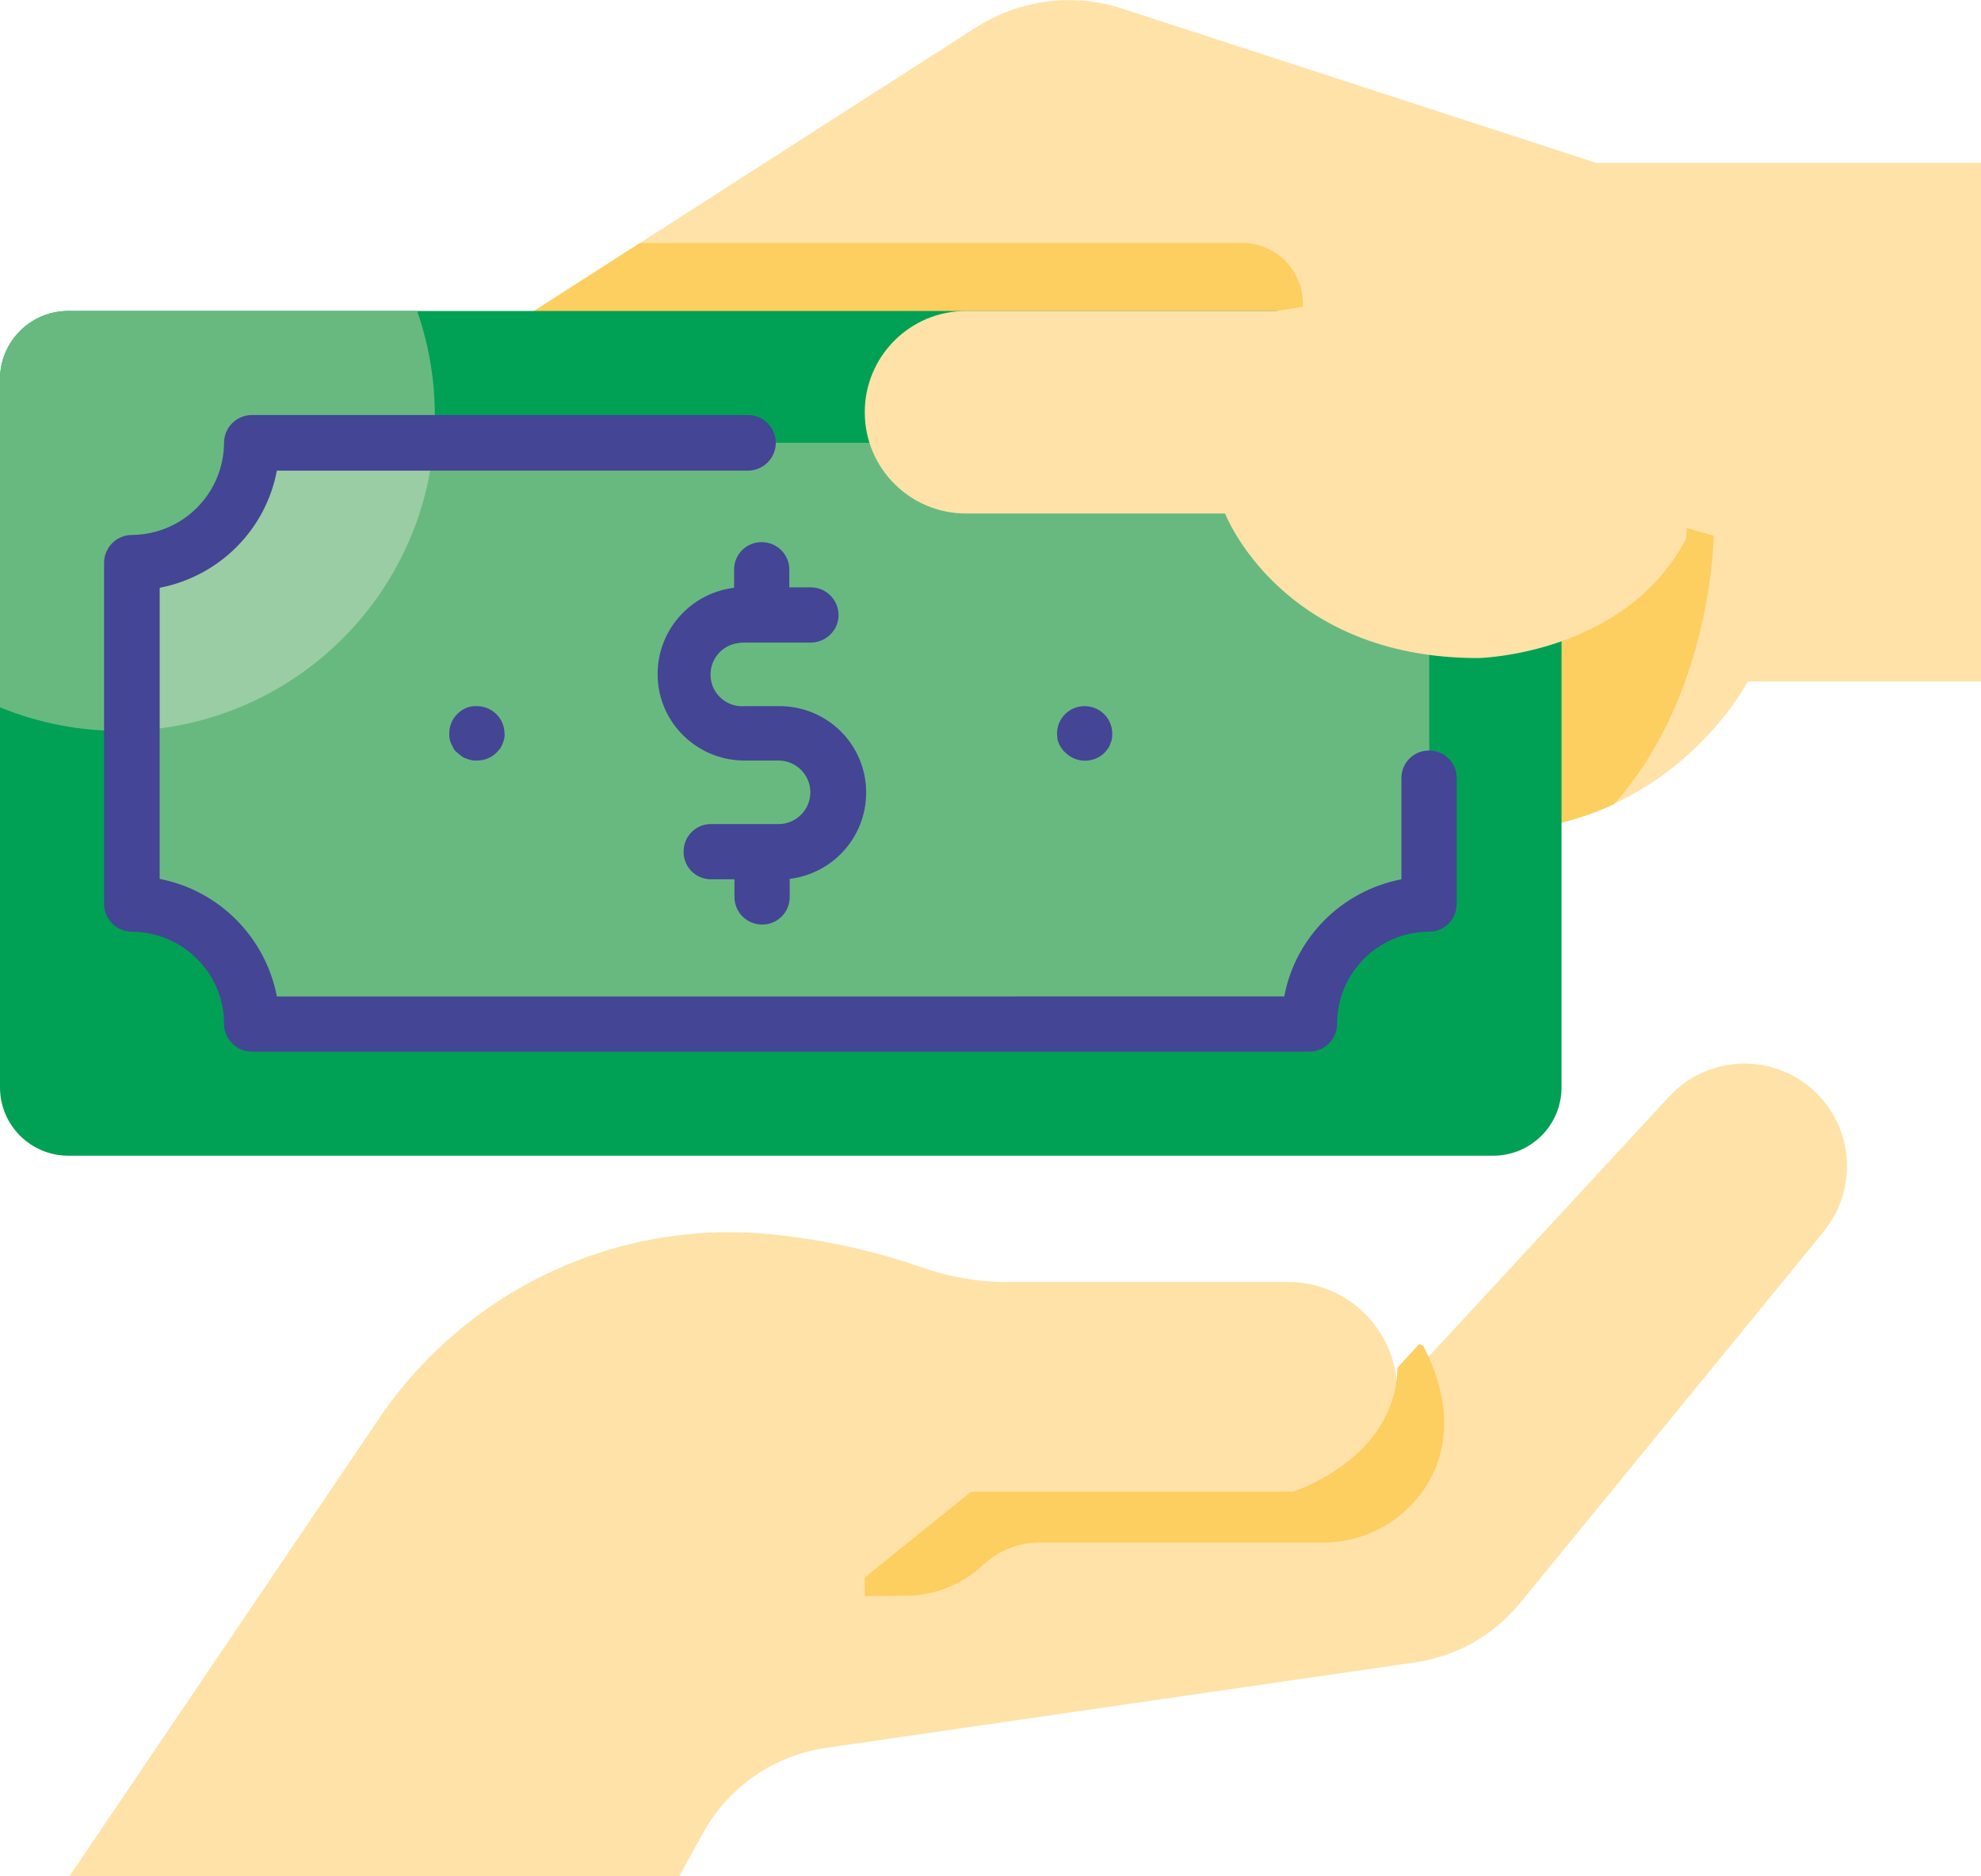 <?xml version="1.0" encoding="utf-8"?>
<!-- Generator: Adobe Illustrator 25.0.1, SVG Export Plug-In . SVG Version: 6.00 Build 0)  -->
<svg version="1.1" id="Слой_1" xmlns="http://www.w3.org/2000/svg" xmlns:xlink="http://www.w3.org/1999/xlink" x="0px" y="0px"
	 viewBox="0 0 49.87 47.24" style="enable-background:new 0 0 49.87 47.24;" xml:space="preserve">
<style type="text/css">
	.st0{fill:#FFE2A8;}
	.st1{fill:#FDCE60;}
	.st2{fill:#00A154;}
	.st3{fill:#68B980;}
	.st4{fill:#9ACDA3;}
	.st5{fill:#444595;}
</style>
<g>
	<path class="st0" d="M11.23,9.25l13.34-8.56c1.1-0.7,2.45-0.88,3.69-0.47L40.18,4.1h9.69v13.06H44c0,0-1.95,3.76-6.53,3.76H11.23
		V9.25z"/>
	<path class="st1" d="M43.14,13.49l-19.7-5.6h9.36V7.65c0-0.84-0.68-1.53-1.52-1.53c0,0-0.01,0-0.01,0H16.11l-4.88,3.13v11.68h26.25
		c1.09,0.01,2.16-0.22,3.15-0.68C43.11,17.47,43.14,13.49,43.14,13.49z"/>
	<path class="st2" d="M0,9.55l0,17.83c0,0.95,0.77,1.72,1.72,1.72h35.87c0.95,0,1.72-0.77,1.72-1.72V7.83H1.72
		C0.77,7.83,0,8.6,0,9.55L0,9.55z"/>
	<path class="st3" d="M0,9.55l0,8.26c4.06,1.66,8.7-0.29,10.36-4.35c0.73-1.8,0.78-3.8,0.14-5.63H1.72C0.77,7.83,0,8.6,0,9.55
		C0,9.55,0,9.55,0,9.55z"/>
	<path class="st3" d="M35.98,22.76c-1.67,0-3.02,1.35-3.02,3.02l0,0H6.34c0-1.67-1.35-3.02-3.02-3.02v-8.59
		c1.67,0,3.02-1.35,3.02-3.02h26.62c0,1.67,1.35,3.02,3.02,3.02c0,0,0,0,0,0L35.98,22.76z"/>
	<path class="st0" d="M42.45,13.56c-1.54,2.94-5.24,3.01-5.24,3.01c-4.97,0-6.37-3.64-6.37-3.64h-6.52c-1.41,0-2.55-1.14-2.55-2.55
		l0,0c0-1.41,1.14-2.55,2.55-2.55h7.79l7.39-1.12c1.46-0.22,2.83,0.78,3.06,2.25c0.03,0.17,0.04,0.33,0.03,0.5L42.45,13.56z"/>
	<path class="st0" d="M1.75,47.24l7.79-11.52c2.21-3.27,6.05-5.06,9.97-4.63c1.25,0.13,2.47,0.4,3.66,0.81
		c0.7,0.25,1.43,0.38,2.17,0.38h7.09c1.51,0,2.74,1.23,2.74,2.74l0,0l6.85-7.41c0.92-0.99,2.44-1.11,3.5-0.27l0,0
		c1.12,0.89,1.3,2.51,0.42,3.63c-0.01,0.01-0.02,0.02-0.02,0.03l-7.65,9.36c-0.67,0.82-1.61,1.35-2.66,1.5L20.8,44.01
		c-1.31,0.19-2.46,0.98-3.1,2.14l-0.6,1.09H1.75z"/>
	<path class="st1" d="M32.55,37.56h-8.1l-2.68,2.16v0.47l1.05-0.01c0.7-0.01,1.36-0.27,1.88-0.73l0.09-0.08
		c0.38-0.34,0.87-0.53,1.37-0.53h7.12c1.25,0.01,2.38-0.73,2.86-1.88c0.31-0.77,0.35-1.79-0.31-3.07l-0.1-0.05l-0.55,0.6
		C35.14,36.74,32.55,37.56,32.55,37.56z"/>
	<path class="st4" d="M10.92,11.16H6.34c0,1.67-1.35,3.02-3.02,3.02v4.22C7.32,18.24,10.57,15.14,10.92,11.16z"/>
	<path class="st5" d="M4.02,22.13V14.8c1.5-0.29,2.67-1.46,2.95-2.95h11.86c0.38,0,0.7-0.31,0.7-0.7c0-0.38-0.31-0.7-0.7-0.7l0,0
		H6.34c-0.38,0-0.7,0.31-0.7,0.7c-0.01,1.28-1.04,2.31-2.32,2.32c-0.38,0-0.7,0.31-0.7,0.7v8.59c0,0.38,0.31,0.7,0.7,0.7
		c1.28,0.01,2.32,1.04,2.32,2.32c0,0.38,0.31,0.7,0.7,0.7h26.62c0.38,0,0.7-0.31,0.7-0.7v0c0-1.28,1.04-2.32,2.32-2.32
		c0.38,0,0.69-0.31,0.69-0.7v-3.14c0.02-0.38-0.28-0.71-0.67-0.72c-0.38-0.02-0.71,0.28-0.72,0.67c0,0.02,0,0.04,0,0.06v2.51
		c-1.5,0.29-2.67,1.46-2.95,2.95H6.97C6.68,23.59,5.51,22.42,4.02,22.13z"/>
	<path class="st5" d="M18.74,16.18h1.67c0.38,0,0.7-0.31,0.7-0.69c0-0.38-0.31-0.7-0.69-0.7c0,0,0,0,0,0h-0.55v-0.45
		c0-0.38-0.31-0.69-0.7-0.69c-0.38,0-0.69,0.31-0.69,0.69v0.46c-1.2,0.15-2.05,1.23-1.91,2.43c0.13,1.1,1.07,1.92,2.17,1.92h0.86
		c0.44,0,0.8,0.36,0.8,0.8c0,0.44-0.36,0.8-0.8,0.8h-1.67c-0.38-0.02-0.71,0.28-0.72,0.67c-0.02,0.38,0.28,0.71,0.67,0.72
		c0.02,0,0.04,0,0.06,0h0.55v0.45c0,0.38,0.31,0.69,0.7,0.69c0.38,0,0.69-0.31,0.69-0.69v-0.46c1.2-0.15,2.05-1.23,1.91-2.43
		c-0.13-1.1-1.06-1.92-2.17-1.92h-0.86c-0.44,0.04-0.83-0.28-0.87-0.72c-0.04-0.44,0.28-0.83,0.72-0.87
		C18.64,16.18,18.69,16.18,18.74,16.18L18.74,16.18z"/>
	<path class="st5" d="M11.51,17.98c-0.13,0.13-0.2,0.3-0.2,0.49c0,0.05,0,0.09,0.01,0.14c0.01,0.04,0.02,0.08,0.04,0.12
		c0.02,0.04,0.04,0.08,0.06,0.12c0.02,0.04,0.05,0.07,0.09,0.1c0.03,0.03,0.07,0.06,0.11,0.09c0.04,0.03,0.08,0.05,0.12,0.06
		c0.04,0.02,0.09,0.03,0.13,0.04c0.04,0.01,0.09,0.01,0.14,0.01c0.18,0,0.36-0.07,0.49-0.2c0.03-0.03,0.06-0.07,0.09-0.1
		c0.02-0.04,0.05-0.08,0.06-0.12c0.02-0.04,0.03-0.08,0.04-0.12c0.01-0.05,0.02-0.09,0.01-0.14c0-0.38-0.31-0.69-0.7-0.69
		C11.81,17.77,11.64,17.85,11.51,17.98L11.51,17.98z"/>
	<path class="st5" d="M26.73,18.85c0.03,0.04,0.05,0.07,0.09,0.1c0.27,0.27,0.71,0.27,0.98,0.01c0.03-0.03,0.06-0.07,0.09-0.11
		c0.03-0.04,0.05-0.08,0.06-0.12c0.02-0.04,0.03-0.08,0.04-0.12C28,18.56,28,18.52,28,18.47c0-0.38-0.31-0.69-0.7-0.69
		c-0.38,0-0.69,0.31-0.69,0.69c0,0.05,0.01,0.09,0.01,0.14c0.01,0.04,0.02,0.08,0.04,0.12C26.68,18.77,26.7,18.81,26.73,18.85z"/>
</g>
</svg>
